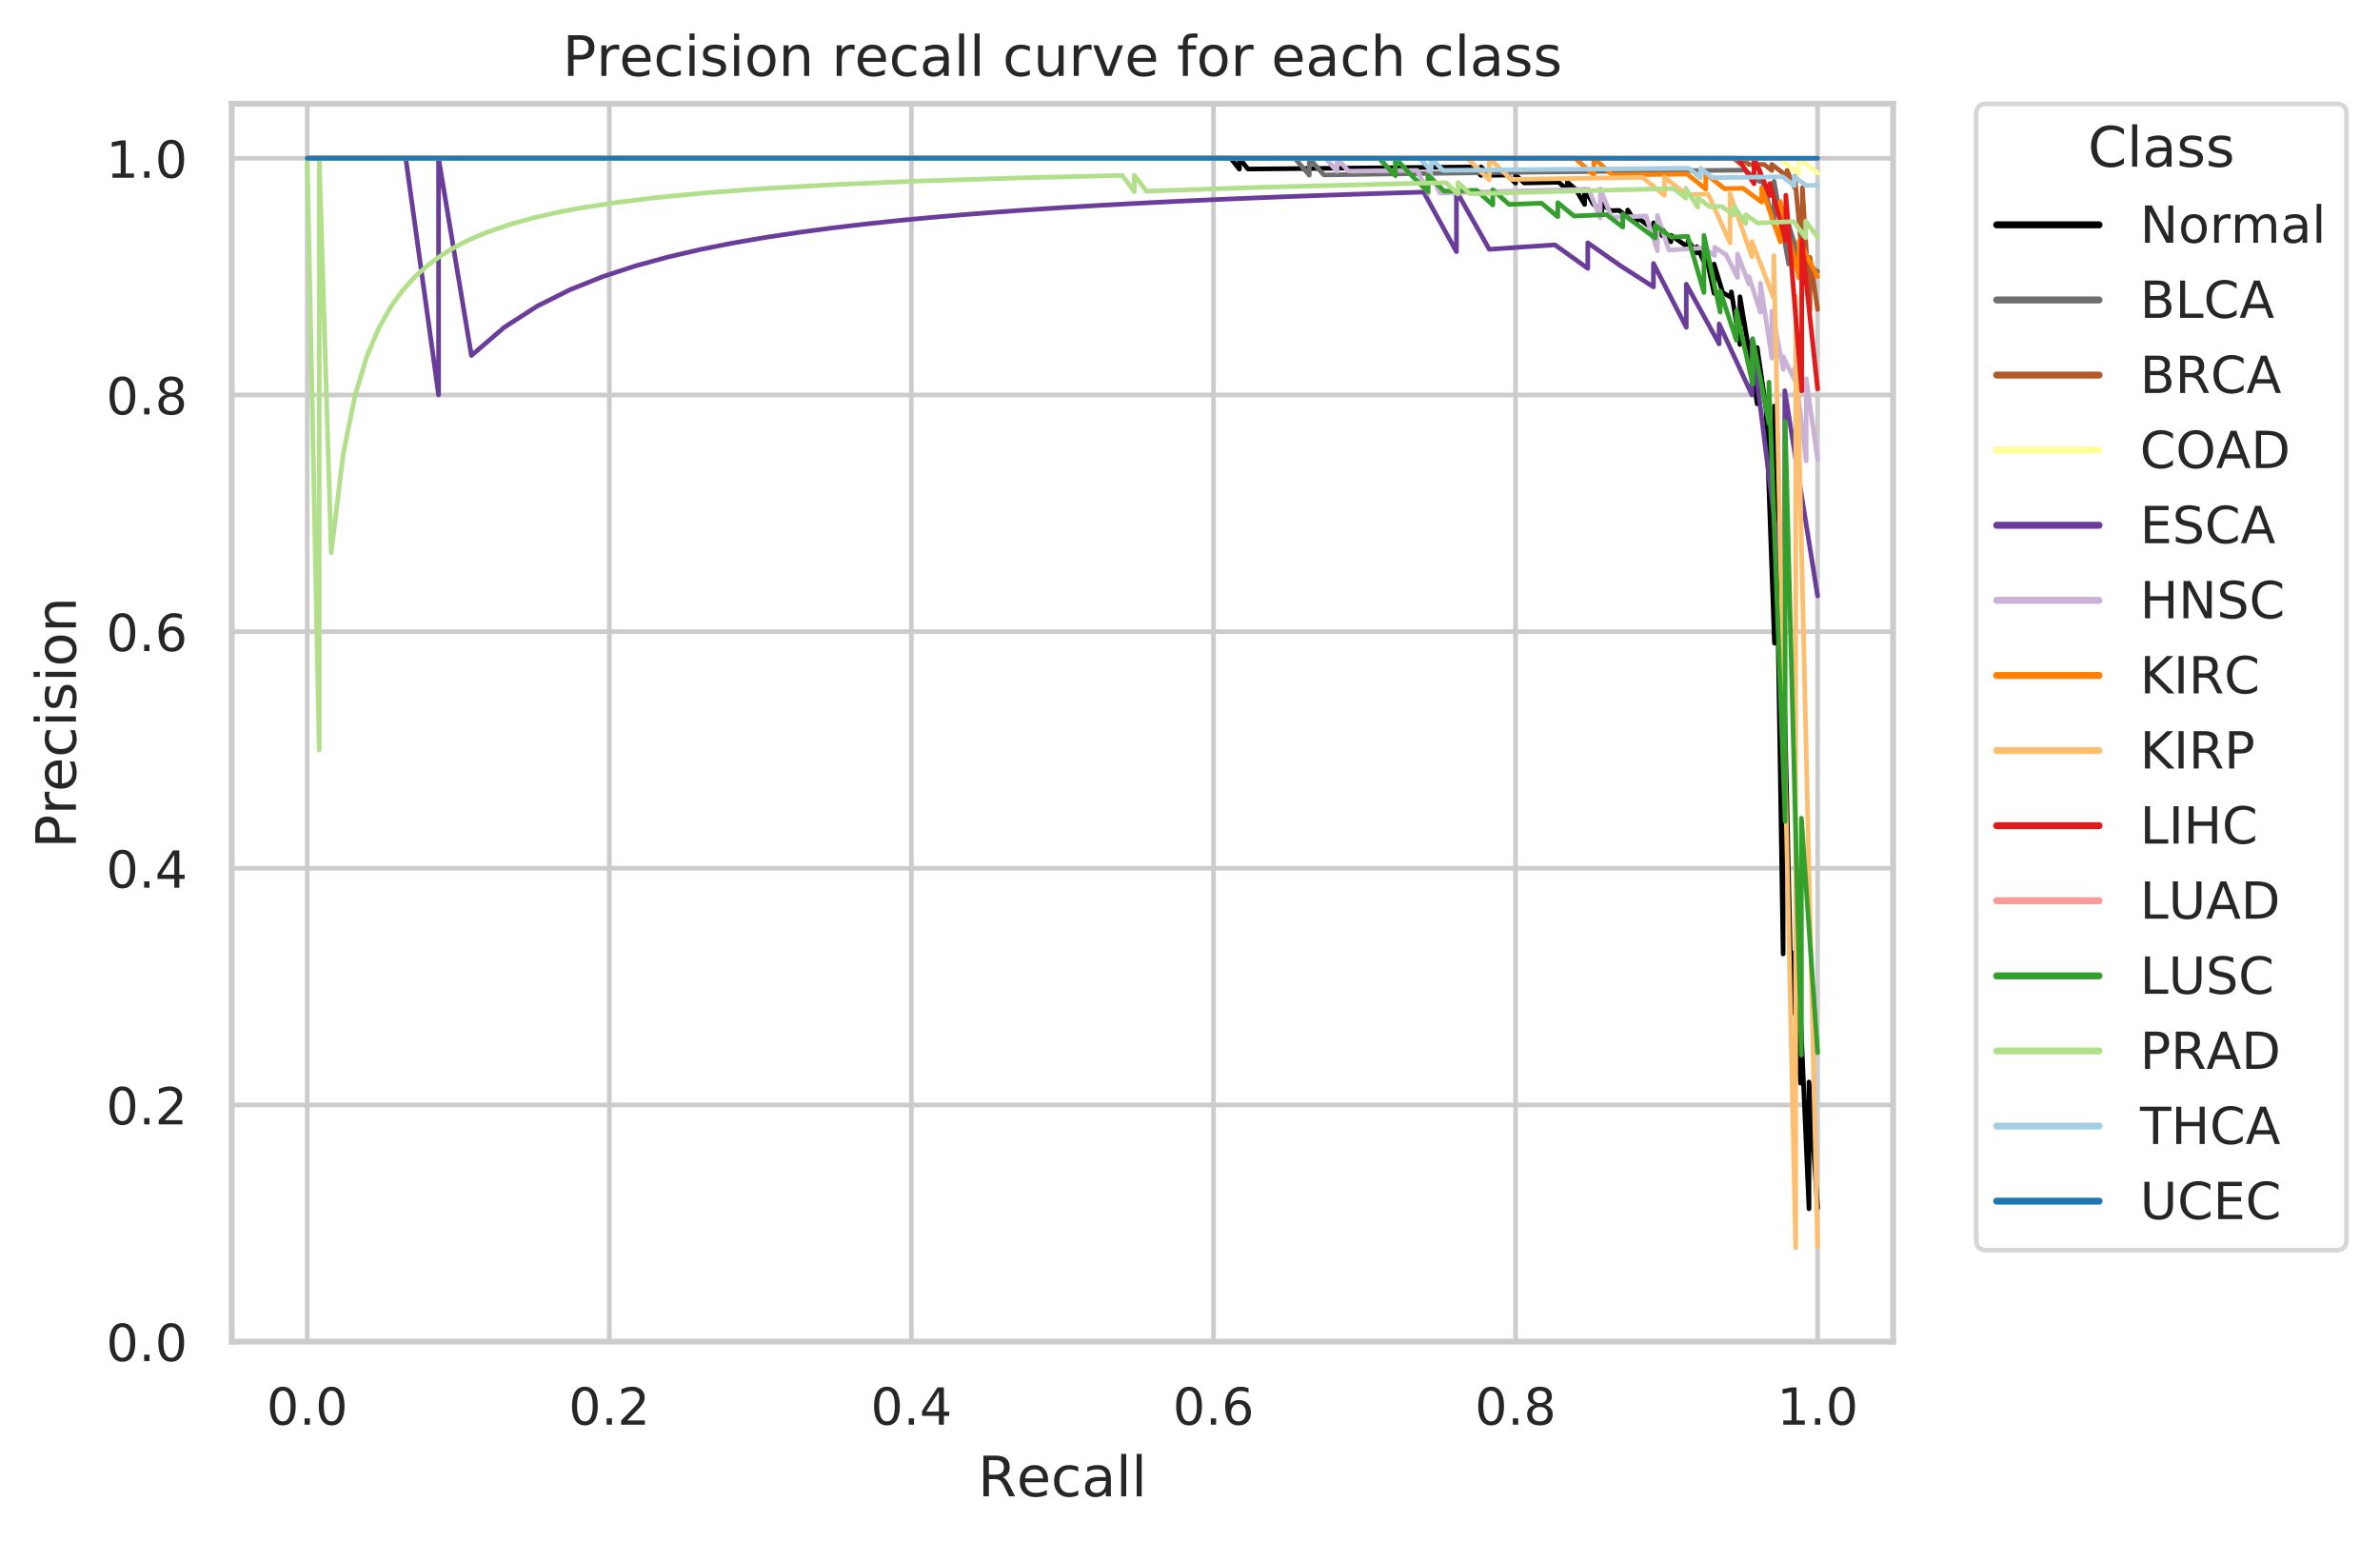 <?xml version="1.0" encoding="utf-8" standalone="no"?>
<!DOCTYPE svg PUBLIC "-//W3C//DTD SVG 1.1//EN"
  "http://www.w3.org/Graphics/SVG/1.1/DTD/svg11.dtd">
<!-- Created with matplotlib (https://matplotlib.org/) -->
<svg height="331.39pt" version="1.1" viewBox="0 0 511.575 331.39" width="511.575pt" xmlns="http://www.w3.org/2000/svg" xmlns:xlink="http://www.w3.org/1999/xlink">
 <defs>
  <style type="text/css">
*{stroke-linecap:butt;stroke-linejoin:round;white-space:pre;}
  </style>
 </defs>
 <g id="figure_1">
  <g id="patch_1">
   <path d="M 0 331.39 
L 511.575 331.39 
L 511.575 0 
L 0 0 
z
" style="fill:#ffffff;"/>
  </g>
  <g id="axes_1">
   <g id="patch_2">
    <path d="M 49.807 288.43 
L 406.927 288.43 
L 406.927 22.318 
L 49.807 22.318 
z
" style="fill:#ffffff;"/>
   </g>
   <g id="matplotlib.axis_1">
    <g id="xtick_1">
     <g id="line2d_1">
      <path clip-path="url(#peaa84654d5)" d="M 66.04 288.43 
L 66.04 22.318 
" style="fill:none;stroke:#cccccc;stroke-linecap:round;"/>
     </g>
     <g id="text_1">
      <!-- 0.0 -->
      <defs>
       <path d="M 31.781 66.406 
Q 24.172 66.406 20.328 58.906 
Q 16.5 51.422 16.5 36.375 
Q 16.5 21.391 20.328 13.891 
Q 24.172 6.391 31.781 6.391 
Q 39.453 6.391 43.281 13.891 
Q 47.125 21.391 47.125 36.375 
Q 47.125 51.422 43.281 58.906 
Q 39.453 66.406 31.781 66.406 
z
M 31.781 74.219 
Q 44.047 74.219 50.516 64.516 
Q 56.984 54.828 56.984 36.375 
Q 56.984 17.969 50.516 8.266 
Q 44.047 -1.422 31.781 -1.422 
Q 19.531 -1.422 13.062 8.266 
Q 6.594 17.969 6.594 36.375 
Q 6.594 54.828 13.062 64.516 
Q 19.531 74.219 31.781 74.219 
z
" id="DejaVuSans-48"/>
       <path d="M 10.688 12.406 
L 21 12.406 
L 21 0 
L 10.688 0 
z
" id="DejaVuSans-46"/>
      </defs>
      <g style="fill:#262626;" transform="translate(57.293 306.288)scale(0.11 -0.11)">
       <use xlink:href="#DejaVuSans-48"/>
       <use x="63.623" xlink:href="#DejaVuSans-46"/>
       <use x="95.41" xlink:href="#DejaVuSans-48"/>
      </g>
     </g>
    </g>
    <g id="xtick_2">
     <g id="line2d_2">
      <path clip-path="url(#peaa84654d5)" d="M 130.971 288.43 
L 130.971 22.318 
" style="fill:none;stroke:#cccccc;stroke-linecap:round;"/>
     </g>
     <g id="text_2">
      <!-- 0.2 -->
      <defs>
       <path d="M 19.188 8.297 
L 53.609 8.297 
L 53.609 0 
L 7.328 0 
L 7.328 8.297 
Q 12.938 14.109 22.625 23.891 
Q 32.328 33.688 34.812 36.531 
Q 39.547 41.844 41.422 45.531 
Q 43.312 49.219 43.312 52.781 
Q 43.312 58.594 39.234 62.25 
Q 35.156 65.922 28.609 65.922 
Q 23.969 65.922 18.812 64.312 
Q 13.672 62.703 7.812 59.422 
L 7.812 69.391 
Q 13.766 71.781 18.938 73 
Q 24.125 74.219 28.422 74.219 
Q 39.75 74.219 46.484 68.547 
Q 53.219 62.891 53.219 53.422 
Q 53.219 48.922 51.531 44.891 
Q 49.859 40.875 45.406 35.406 
Q 44.188 33.984 37.641 27.219 
Q 31.109 20.453 19.188 8.297 
z
" id="DejaVuSans-50"/>
      </defs>
      <g style="fill:#262626;" transform="translate(122.224 306.288)scale(0.11 -0.11)">
       <use xlink:href="#DejaVuSans-48"/>
       <use x="63.623" xlink:href="#DejaVuSans-46"/>
       <use x="95.41" xlink:href="#DejaVuSans-50"/>
      </g>
     </g>
    </g>
    <g id="xtick_3">
     <g id="line2d_3">
      <path clip-path="url(#peaa84654d5)" d="M 195.902 288.43 
L 195.902 22.318 
" style="fill:none;stroke:#cccccc;stroke-linecap:round;"/>
     </g>
     <g id="text_3">
      <!-- 0.4 -->
      <defs>
       <path d="M 37.797 64.312 
L 12.891 25.391 
L 37.797 25.391 
z
M 35.203 72.906 
L 47.609 72.906 
L 47.609 25.391 
L 58.016 25.391 
L 58.016 17.188 
L 47.609 17.188 
L 47.609 0 
L 37.797 0 
L 37.797 17.188 
L 4.891 17.188 
L 4.891 26.703 
z
" id="DejaVuSans-52"/>
      </defs>
      <g style="fill:#262626;" transform="translate(187.155 306.288)scale(0.11 -0.11)">
       <use xlink:href="#DejaVuSans-48"/>
       <use x="63.623" xlink:href="#DejaVuSans-46"/>
       <use x="95.41" xlink:href="#DejaVuSans-52"/>
      </g>
     </g>
    </g>
    <g id="xtick_4">
     <g id="line2d_4">
      <path clip-path="url(#peaa84654d5)" d="M 260.833 288.43 
L 260.833 22.318 
" style="fill:none;stroke:#cccccc;stroke-linecap:round;"/>
     </g>
     <g id="text_4">
      <!-- 0.6 -->
      <defs>
       <path d="M 33.016 40.375 
Q 26.375 40.375 22.484 35.828 
Q 18.609 31.297 18.609 23.391 
Q 18.609 15.531 22.484 10.953 
Q 26.375 6.391 33.016 6.391 
Q 39.656 6.391 43.531 10.953 
Q 47.406 15.531 47.406 23.391 
Q 47.406 31.297 43.531 35.828 
Q 39.656 40.375 33.016 40.375 
z
M 52.594 71.297 
L 52.594 62.312 
Q 48.875 64.062 45.094 64.984 
Q 41.312 65.922 37.594 65.922 
Q 27.828 65.922 22.672 59.328 
Q 17.531 52.734 16.797 39.406 
Q 19.672 43.656 24.016 45.922 
Q 28.375 48.188 33.594 48.188 
Q 44.578 48.188 50.953 41.516 
Q 57.328 34.859 57.328 23.391 
Q 57.328 12.156 50.688 5.359 
Q 44.047 -1.422 33.016 -1.422 
Q 20.359 -1.422 13.672 8.266 
Q 6.984 17.969 6.984 36.375 
Q 6.984 53.656 15.188 63.938 
Q 23.391 74.219 37.203 74.219 
Q 40.922 74.219 44.703 73.484 
Q 48.484 72.75 52.594 71.297 
z
" id="DejaVuSans-54"/>
      </defs>
      <g style="fill:#262626;" transform="translate(252.086 306.288)scale(0.11 -0.11)">
       <use xlink:href="#DejaVuSans-48"/>
       <use x="63.623" xlink:href="#DejaVuSans-46"/>
       <use x="95.41" xlink:href="#DejaVuSans-54"/>
      </g>
     </g>
    </g>
    <g id="xtick_5">
     <g id="line2d_5">
      <path clip-path="url(#peaa84654d5)" d="M 325.764 288.43 
L 325.764 22.318 
" style="fill:none;stroke:#cccccc;stroke-linecap:round;"/>
     </g>
     <g id="text_5">
      <!-- 0.8 -->
      <defs>
       <path d="M 31.781 34.625 
Q 24.75 34.625 20.719 30.859 
Q 16.703 27.094 16.703 20.516 
Q 16.703 13.922 20.719 10.156 
Q 24.75 6.391 31.781 6.391 
Q 38.812 6.391 42.859 10.172 
Q 46.922 13.969 46.922 20.516 
Q 46.922 27.094 42.891 30.859 
Q 38.875 34.625 31.781 34.625 
z
M 21.922 38.812 
Q 15.578 40.375 12.031 44.719 
Q 8.5 49.078 8.5 55.328 
Q 8.5 64.062 14.719 69.141 
Q 20.953 74.219 31.781 74.219 
Q 42.672 74.219 48.875 69.141 
Q 55.078 64.062 55.078 55.328 
Q 55.078 49.078 51.531 44.719 
Q 48 40.375 41.703 38.812 
Q 48.828 37.156 52.797 32.312 
Q 56.781 27.484 56.781 20.516 
Q 56.781 9.906 50.312 4.234 
Q 43.844 -1.422 31.781 -1.422 
Q 19.734 -1.422 13.25 4.234 
Q 6.781 9.906 6.781 20.516 
Q 6.781 27.484 10.781 32.312 
Q 14.797 37.156 21.922 38.812 
z
M 18.312 54.391 
Q 18.312 48.734 21.844 45.562 
Q 25.391 42.391 31.781 42.391 
Q 38.141 42.391 41.719 45.562 
Q 45.312 48.734 45.312 54.391 
Q 45.312 60.062 41.719 63.234 
Q 38.141 66.406 31.781 66.406 
Q 25.391 66.406 21.844 63.234 
Q 18.312 60.062 18.312 54.391 
z
" id="DejaVuSans-56"/>
      </defs>
      <g style="fill:#262626;" transform="translate(317.017 306.288)scale(0.11 -0.11)">
       <use xlink:href="#DejaVuSans-48"/>
       <use x="63.623" xlink:href="#DejaVuSans-46"/>
       <use x="95.41" xlink:href="#DejaVuSans-56"/>
      </g>
     </g>
    </g>
    <g id="xtick_6">
     <g id="line2d_6">
      <path clip-path="url(#peaa84654d5)" d="M 390.694 288.43 
L 390.694 22.318 
" style="fill:none;stroke:#cccccc;stroke-linecap:round;"/>
     </g>
     <g id="text_6">
      <!-- 1.0 -->
      <defs>
       <path d="M 12.406 8.297 
L 28.516 8.297 
L 28.516 63.922 
L 10.984 60.406 
L 10.984 69.391 
L 28.422 72.906 
L 38.281 72.906 
L 38.281 8.297 
L 54.391 8.297 
L 54.391 0 
L 12.406 0 
z
" id="DejaVuSans-49"/>
      </defs>
      <g style="fill:#262626;" transform="translate(381.948 306.288)scale(0.11 -0.11)">
       <use xlink:href="#DejaVuSans-49"/>
       <use x="63.623" xlink:href="#DejaVuSans-46"/>
       <use x="95.41" xlink:href="#DejaVuSans-48"/>
      </g>
     </g>
    </g>
    <g id="text_7">
     <!-- Recall -->
     <defs>
      <path d="M 44.391 34.188 
Q 47.562 33.109 50.562 29.594 
Q 53.562 26.078 56.594 19.922 
L 66.609 0 
L 56 0 
L 46.688 18.703 
Q 43.062 26.031 39.672 28.422 
Q 36.281 30.812 30.422 30.812 
L 19.672 30.812 
L 19.672 0 
L 9.812 0 
L 9.812 72.906 
L 32.078 72.906 
Q 44.578 72.906 50.734 67.672 
Q 56.891 62.453 56.891 51.906 
Q 56.891 45.016 53.688 40.469 
Q 50.484 35.938 44.391 34.188 
z
M 19.672 64.797 
L 19.672 38.922 
L 32.078 38.922 
Q 39.203 38.922 42.844 42.219 
Q 46.484 45.516 46.484 51.906 
Q 46.484 58.297 42.844 61.547 
Q 39.203 64.797 32.078 64.797 
z
" id="DejaVuSans-82"/>
      <path d="M 56.203 29.594 
L 56.203 25.203 
L 14.891 25.203 
Q 15.484 15.922 20.484 11.062 
Q 25.484 6.203 34.422 6.203 
Q 39.594 6.203 44.453 7.469 
Q 49.312 8.734 54.109 11.281 
L 54.109 2.781 
Q 49.266 0.734 44.188 -0.344 
Q 39.109 -1.422 33.891 -1.422 
Q 20.797 -1.422 13.156 6.188 
Q 5.516 13.812 5.516 26.812 
Q 5.516 40.234 12.766 48.109 
Q 20.016 56 32.328 56 
Q 43.359 56 49.781 48.891 
Q 56.203 41.797 56.203 29.594 
z
M 47.219 32.234 
Q 47.125 39.594 43.094 43.984 
Q 39.062 48.391 32.422 48.391 
Q 24.906 48.391 20.391 44.141 
Q 15.875 39.891 15.188 32.172 
z
" id="DejaVuSans-101"/>
      <path d="M 48.781 52.594 
L 48.781 44.188 
Q 44.969 46.297 41.141 47.344 
Q 37.312 48.391 33.406 48.391 
Q 24.656 48.391 19.812 42.844 
Q 14.984 37.312 14.984 27.297 
Q 14.984 17.281 19.812 11.734 
Q 24.656 6.203 33.406 6.203 
Q 37.312 6.203 41.141 7.25 
Q 44.969 8.297 48.781 10.406 
L 48.781 2.094 
Q 45.016 0.344 40.984 -0.531 
Q 36.969 -1.422 32.422 -1.422 
Q 20.062 -1.422 12.781 6.344 
Q 5.516 14.109 5.516 27.297 
Q 5.516 40.672 12.859 48.328 
Q 20.219 56 33.016 56 
Q 37.156 56 41.109 55.141 
Q 45.062 54.297 48.781 52.594 
z
" id="DejaVuSans-99"/>
      <path d="M 34.281 27.484 
Q 23.391 27.484 19.188 25 
Q 14.984 22.516 14.984 16.5 
Q 14.984 11.719 18.141 8.906 
Q 21.297 6.109 26.703 6.109 
Q 34.188 6.109 38.703 11.406 
Q 43.219 16.703 43.219 25.484 
L 43.219 27.484 
z
M 52.203 31.203 
L 52.203 0 
L 43.219 0 
L 43.219 8.297 
Q 40.141 3.328 35.547 0.953 
Q 30.953 -1.422 24.312 -1.422 
Q 15.922 -1.422 10.953 3.297 
Q 6 8.016 6 15.922 
Q 6 25.141 12.172 29.828 
Q 18.359 34.516 30.609 34.516 
L 43.219 34.516 
L 43.219 35.406 
Q 43.219 41.609 39.141 45 
Q 35.062 48.391 27.688 48.391 
Q 23 48.391 18.547 47.266 
Q 14.109 46.141 10.016 43.891 
L 10.016 52.203 
Q 14.938 54.109 19.578 55.047 
Q 24.219 56 28.609 56 
Q 40.484 56 46.344 49.844 
Q 52.203 43.703 52.203 31.203 
z
" id="DejaVuSans-97"/>
      <path d="M 9.422 75.984 
L 18.406 75.984 
L 18.406 0 
L 9.422 0 
z
" id="DejaVuSans-108"/>
     </defs>
     <g style="fill:#262626;" transform="translate(210.2 321.694)scale(0.12 -0.12)">
      <use xlink:href="#DejaVuSans-82"/>
      <use x="69.42" xlink:href="#DejaVuSans-101"/>
      <use x="130.943" xlink:href="#DejaVuSans-99"/>
      <use x="185.924" xlink:href="#DejaVuSans-97"/>
      <use x="247.203" xlink:href="#DejaVuSans-108"/>
      <use x="274.986" xlink:href="#DejaVuSans-108"/>
     </g>
    </g>
   </g>
   <g id="matplotlib.axis_2">
    <g id="ytick_1">
     <g id="line2d_7">
      <path clip-path="url(#peaa84654d5)" d="M 49.807 288.43 
L 406.927 288.43 
" style="fill:none;stroke:#cccccc;stroke-linecap:round;"/>
     </g>
     <g id="text_8">
      <!-- 0.0 -->
      <g style="fill:#262626;" transform="translate(22.814 292.609)scale(0.11 -0.11)">
       <use xlink:href="#DejaVuSans-48"/>
       <use x="63.623" xlink:href="#DejaVuSans-46"/>
       <use x="95.41" xlink:href="#DejaVuSans-48"/>
      </g>
     </g>
    </g>
    <g id="ytick_2">
     <g id="line2d_8">
      <path clip-path="url(#peaa84654d5)" d="M 49.807 237.55 
L 406.927 237.55 
" style="fill:none;stroke:#cccccc;stroke-linecap:round;"/>
     </g>
     <g id="text_9">
      <!-- 0.2 -->
      <g style="fill:#262626;" transform="translate(22.814 241.729)scale(0.11 -0.11)">
       <use xlink:href="#DejaVuSans-48"/>
       <use x="63.623" xlink:href="#DejaVuSans-46"/>
       <use x="95.41" xlink:href="#DejaVuSans-50"/>
      </g>
     </g>
    </g>
    <g id="ytick_3">
     <g id="line2d_9">
      <path clip-path="url(#peaa84654d5)" d="M 49.807 186.67 
L 406.927 186.67 
" style="fill:none;stroke:#cccccc;stroke-linecap:round;"/>
     </g>
     <g id="text_10">
      <!-- 0.4 -->
      <g style="fill:#262626;" transform="translate(22.814 190.849)scale(0.11 -0.11)">
       <use xlink:href="#DejaVuSans-48"/>
       <use x="63.623" xlink:href="#DejaVuSans-46"/>
       <use x="95.41" xlink:href="#DejaVuSans-52"/>
      </g>
     </g>
    </g>
    <g id="ytick_4">
     <g id="line2d_10">
      <path clip-path="url(#peaa84654d5)" d="M 49.807 135.79 
L 406.927 135.79 
" style="fill:none;stroke:#cccccc;stroke-linecap:round;"/>
     </g>
     <g id="text_11">
      <!-- 0.6 -->
      <g style="fill:#262626;" transform="translate(22.814 139.969)scale(0.11 -0.11)">
       <use xlink:href="#DejaVuSans-48"/>
       <use x="63.623" xlink:href="#DejaVuSans-46"/>
       <use x="95.41" xlink:href="#DejaVuSans-54"/>
      </g>
     </g>
    </g>
    <g id="ytick_5">
     <g id="line2d_11">
      <path clip-path="url(#peaa84654d5)" d="M 49.807 84.91 
L 406.927 84.91 
" style="fill:none;stroke:#cccccc;stroke-linecap:round;"/>
     </g>
     <g id="text_12">
      <!-- 0.8 -->
      <g style="fill:#262626;" transform="translate(22.814 89.089)scale(0.11 -0.11)">
       <use xlink:href="#DejaVuSans-48"/>
       <use x="63.623" xlink:href="#DejaVuSans-46"/>
       <use x="95.41" xlink:href="#DejaVuSans-56"/>
      </g>
     </g>
    </g>
    <g id="ytick_6">
     <g id="line2d_12">
      <path clip-path="url(#peaa84654d5)" d="M 49.807 34.03 
L 406.927 34.03 
" style="fill:none;stroke:#cccccc;stroke-linecap:round;"/>
     </g>
     <g id="text_13">
      <!-- 1.0 -->
      <g style="fill:#262626;" transform="translate(22.814 38.209)scale(0.11 -0.11)">
       <use xlink:href="#DejaVuSans-49"/>
       <use x="63.623" xlink:href="#DejaVuSans-46"/>
       <use x="95.41" xlink:href="#DejaVuSans-48"/>
      </g>
     </g>
    </g>
    <g id="text_14">
     <!-- Precision -->
     <defs>
      <path d="M 19.672 64.797 
L 19.672 37.406 
L 32.078 37.406 
Q 38.969 37.406 42.719 40.969 
Q 46.484 44.531 46.484 51.125 
Q 46.484 57.672 42.719 61.234 
Q 38.969 64.797 32.078 64.797 
z
M 9.812 72.906 
L 32.078 72.906 
Q 44.344 72.906 50.609 67.359 
Q 56.891 61.812 56.891 51.125 
Q 56.891 40.328 50.609 34.812 
Q 44.344 29.297 32.078 29.297 
L 19.672 29.297 
L 19.672 0 
L 9.812 0 
z
" id="DejaVuSans-80"/>
      <path d="M 41.109 46.297 
Q 39.594 47.172 37.812 47.578 
Q 36.031 48 33.891 48 
Q 26.266 48 22.188 43.047 
Q 18.109 38.094 18.109 28.812 
L 18.109 0 
L 9.078 0 
L 9.078 54.688 
L 18.109 54.688 
L 18.109 46.188 
Q 20.953 51.172 25.484 53.578 
Q 30.031 56 36.531 56 
Q 37.453 56 38.578 55.875 
Q 39.703 55.766 41.062 55.516 
z
" id="DejaVuSans-114"/>
      <path d="M 9.422 54.688 
L 18.406 54.688 
L 18.406 0 
L 9.422 0 
z
M 9.422 75.984 
L 18.406 75.984 
L 18.406 64.594 
L 9.422 64.594 
z
" id="DejaVuSans-105"/>
      <path d="M 44.281 53.078 
L 44.281 44.578 
Q 40.484 46.531 36.375 47.5 
Q 32.281 48.484 27.875 48.484 
Q 21.188 48.484 17.844 46.438 
Q 14.5 44.391 14.5 40.281 
Q 14.5 37.156 16.891 35.375 
Q 19.281 33.594 26.516 31.984 
L 29.594 31.297 
Q 39.156 29.25 43.188 25.516 
Q 47.219 21.781 47.219 15.094 
Q 47.219 7.469 41.188 3.016 
Q 35.156 -1.422 24.609 -1.422 
Q 20.219 -1.422 15.453 -0.562 
Q 10.688 0.297 5.422 2 
L 5.422 11.281 
Q 10.406 8.688 15.234 7.391 
Q 20.062 6.109 24.812 6.109 
Q 31.156 6.109 34.562 8.281 
Q 37.984 10.453 37.984 14.406 
Q 37.984 18.062 35.516 20.016 
Q 33.062 21.969 24.703 23.781 
L 21.578 24.516 
Q 13.234 26.266 9.516 29.906 
Q 5.812 33.547 5.812 39.891 
Q 5.812 47.609 11.281 51.797 
Q 16.75 56 26.812 56 
Q 31.781 56 36.172 55.266 
Q 40.578 54.547 44.281 53.078 
z
" id="DejaVuSans-115"/>
      <path d="M 30.609 48.391 
Q 23.391 48.391 19.188 42.75 
Q 14.984 37.109 14.984 27.297 
Q 14.984 17.484 19.156 11.844 
Q 23.344 6.203 30.609 6.203 
Q 37.797 6.203 41.984 11.859 
Q 46.188 17.531 46.188 27.297 
Q 46.188 37.016 41.984 42.703 
Q 37.797 48.391 30.609 48.391 
z
M 30.609 56 
Q 42.328 56 49.016 48.375 
Q 55.719 40.766 55.719 27.297 
Q 55.719 13.875 49.016 6.219 
Q 42.328 -1.422 30.609 -1.422 
Q 18.844 -1.422 12.172 6.219 
Q 5.516 13.875 5.516 27.297 
Q 5.516 40.766 12.172 48.375 
Q 18.844 56 30.609 56 
z
" id="DejaVuSans-111"/>
      <path d="M 54.891 33.016 
L 54.891 0 
L 45.906 0 
L 45.906 32.719 
Q 45.906 40.484 42.875 44.328 
Q 39.844 48.188 33.797 48.188 
Q 26.516 48.188 22.312 43.547 
Q 18.109 38.922 18.109 30.906 
L 18.109 0 
L 9.078 0 
L 9.078 54.688 
L 18.109 54.688 
L 18.109 46.188 
Q 21.344 51.125 25.703 53.562 
Q 30.078 56 35.797 56 
Q 45.219 56 50.047 50.172 
Q 54.891 44.344 54.891 33.016 
z
" id="DejaVuSans-110"/>
     </defs>
     <g style="fill:#262626;" transform="translate(16.318 182.38)rotate(-90)scale(0.12 -0.12)">
      <use xlink:href="#DejaVuSans-80"/>
      <use x="60.287" xlink:href="#DejaVuSans-114"/>
      <use x="101.369" xlink:href="#DejaVuSans-101"/>
      <use x="162.893" xlink:href="#DejaVuSans-99"/>
      <use x="217.873" xlink:href="#DejaVuSans-105"/>
      <use x="245.656" xlink:href="#DejaVuSans-115"/>
      <use x="297.756" xlink:href="#DejaVuSans-105"/>
      <use x="325.539" xlink:href="#DejaVuSans-111"/>
      <use x="386.721" xlink:href="#DejaVuSans-110"/>
     </g>
    </g>
   </g>
   <g id="line2d_13">
    <path clip-path="url(#peaa84654d5)" d="M 66.04 34.03 
L 264.543 34.03 
L 266.398 36.364 
L 266.398 34.03 
L 268.253 36.343 
L 316.488 35.901 
L 318.343 37.717 
L 318.343 35.887 
L 320.198 37.69 
L 323.908 37.639 
L 325.764 39.367 
L 325.764 37.613 
L 327.619 39.33 
L 335.039 39.187 
L 336.895 40.814 
L 336.895 39.152 
L 338.75 40.769 
L 340.605 43.942 
L 340.605 40.725 
L 342.46 43.878 
L 344.315 45.373 
L 344.315 43.815 
L 346.17 45.301 
L 348.026 45.23 
L 349.881 46.671 
L 349.881 45.16 
L 351.736 48.077 
L 351.736 46.593 
L 355.446 49.355 
L 355.446 47.906 
L 357.301 50.687 
L 357.301 49.264 
L 359.157 51.988 
L 359.157 50.589 
L 362.867 53.147 
L 362.867 51.779 
L 364.722 54.382 
L 364.722 53.037 
L 366.577 56.897 
L 366.577 54.266 
L 368.432 63.065 
L 368.432 56.77 
L 370.288 62.908 
L 372.143 63.959 
L 372.143 62.753 
L 373.998 74.063 
L 373.998 63.8 
L 375.853 74.939 
L 375.853 73.86 
L 377.708 86.83 
L 377.708 74.734 
L 379.563 87.525 
L 379.563 86.582 
L 381.419 138.263 
L 381.419 135.61 
L 381.419 87.277 
L 383.274 205.092 
L 383.274 198.176 
L 383.274 137.903 
L 385.129 217.855 
L 385.129 213.117 
L 385.129 204.765 
L 386.984 232.86 
L 386.984 231.198 
L 386.984 217.559 
L 388.839 259.872 
L 388.839 257.345 
L 388.839 232.61 
L 390.694 259.726 
L 390.694 259.726 
" style="fill:none;stroke:#000000;stroke-linecap:round;"/>
   </g>
   <g id="line2d_14">
    <path clip-path="url(#peaa84654d5)" d="M 66.04 34.03 
L 69.162 34.03 
L 72.283 34.03 
L 75.405 34.03 
L 78.527 34.03 
L 81.648 34.03 
L 84.77 34.03 
L 87.892 34.03 
L 91.013 34.03 
L 94.135 34.03 
L 97.257 34.03 
L 100.378 34.03 
L 103.5 34.03 
L 106.622 34.03 
L 109.743 34.03 
L 112.865 34.03 
L 115.987 34.03 
L 119.108 34.03 
L 122.23 34.03 
L 125.352 34.03 
L 128.473 34.03 
L 131.595 34.03 
L 134.717 34.03 
L 137.839 34.03 
L 140.96 34.03 
L 144.082 34.03 
L 147.204 34.03 
L 150.325 34.03 
L 153.447 34.03 
L 156.569 34.03 
L 159.69 34.03 
L 162.812 34.03 
L 165.934 34.03 
L 169.055 34.03 
L 172.177 34.03 
L 175.299 34.03 
L 178.42 34.03 
L 181.542 34.03 
L 184.664 34.03 
L 187.785 34.03 
L 190.907 34.03 
L 194.029 34.03 
L 197.15 34.03 
L 200.272 34.03 
L 203.394 34.03 
L 206.515 34.03 
L 209.637 34.03 
L 212.759 34.03 
L 215.88 34.03 
L 219.002 34.03 
L 222.124 34.03 
L 225.246 34.03 
L 228.367 34.03 
L 231.489 34.03 
L 234.611 34.03 
L 237.732 34.03 
L 240.854 34.03 
L 243.976 34.03 
L 247.097 34.03 
L 250.219 34.03 
L 253.341 34.03 
L 256.462 34.03 
L 259.584 34.03 
L 262.706 34.03 
L 265.827 34.03 
L 268.949 34.03 
L 272.071 34.03 
L 275.192 34.03 
L 278.314 34.03 
L 281.436 37.664 
L 281.436 34.03 
L 284.557 37.613 
L 287.679 37.563 
L 290.801 37.515 
L 293.922 37.468 
L 297.044 37.422 
L 300.166 37.377 
L 303.287 37.334 
L 306.409 37.292 
L 309.531 37.25 
L 312.653 37.21 
L 315.774 37.171 
L 318.896 37.132 
L 322.018 37.095 
L 325.139 37.059 
L 328.261 37.023 
L 331.383 36.988 
L 334.504 36.954 
L 337.626 36.921 
L 340.748 36.888 
L 343.869 36.857 
L 346.991 36.826 
L 350.113 36.795 
L 353.234 36.766 
L 356.356 36.736 
L 359.478 36.708 
L 362.599 36.68 
L 365.721 36.653 
L 368.843 36.626 
L 371.964 36.6 
L 375.086 36.574 
L 378.208 39.018 
L 378.208 36.549 
L 381.329 48.295 
L 381.329 46.03 
L 381.329 43.721 
L 381.329 41.368 
L 381.329 38.97 
L 384.451 56.744 
L 384.451 54.657 
L 384.451 52.532 
L 384.451 50.368 
L 384.451 48.163 
L 387.573 58.577 
L 387.573 56.543 
L 390.694 58.364 
" style="fill:none;stroke:#6e6e6e;stroke-linecap:round;"/>
   </g>
   <g id="line2d_15">
    <path clip-path="url(#peaa84654d5)" d="M 66.04 34.03 
L 372.658 34.03 
L 374.298 35.376 
L 374.298 34.03 
L 375.937 35.369 
L 379.217 35.355 
L 380.856 36.653 
L 380.856 35.348 
L 384.136 37.904 
L 384.136 36.626 
L 385.775 40.39 
L 385.775 37.885 
L 387.415 55.428 
L 387.415 54.334 
L 387.415 40.358 
L 389.055 66.674 
L 389.055 65.689 
L 389.055 55.329 
L 390.694 66.53 
L 390.694 66.53 
" style="fill:none;stroke:#b15928;stroke-linecap:round;"/>
   </g>
   <g id="line2d_16">
    <path clip-path="url(#peaa84654d5)" d="M 66.04 34.03 
L 70.149 34.03 
L 74.259 34.03 
L 78.369 34.03 
L 82.478 34.03 
L 86.588 34.03 
L 90.697 34.03 
L 94.807 34.03 
L 98.916 34.03 
L 103.026 34.03 
L 107.135 34.03 
L 111.245 34.03 
L 115.355 34.03 
L 119.464 34.03 
L 123.574 34.03 
L 127.683 34.03 
L 131.793 34.03 
L 135.902 34.03 
L 140.012 34.03 
L 144.121 34.03 
L 148.231 34.03 
L 152.34 34.03 
L 156.45 34.03 
L 160.56 34.03 
L 164.669 34.03 
L 168.779 34.03 
L 172.888 34.03 
L 176.998 34.03 
L 181.107 34.03 
L 185.217 34.03 
L 189.326 34.03 
L 193.436 34.03 
L 197.546 34.03 
L 201.655 34.03 
L 205.765 34.03 
L 209.874 34.03 
L 213.984 34.03 
L 218.093 34.03 
L 222.203 34.03 
L 226.312 34.03 
L 230.422 34.03 
L 234.532 34.03 
L 238.641 34.03 
L 242.751 34.03 
L 246.86 34.03 
L 250.97 34.03 
L 255.079 34.03 
L 259.189 34.03 
L 263.298 34.03 
L 267.408 34.03 
L 271.517 34.03 
L 275.627 34.03 
L 279.737 34.03 
L 283.846 34.03 
L 287.956 34.03 
L 292.065 34.03 
L 296.175 34.03 
L 300.284 34.03 
L 304.394 34.03 
L 308.503 34.03 
L 312.613 34.03 
L 316.723 34.03 
L 320.832 34.03 
L 324.942 34.03 
L 329.051 34.03 
L 333.161 34.03 
L 337.27 34.03 
L 341.38 34.03 
L 345.489 34.03 
L 349.599 34.03 
L 353.708 34.03 
L 357.818 34.03 
L 361.928 34.03 
L 366.037 34.03 
L 370.147 34.03 
L 374.256 34.03 
L 378.366 34.03 
L 382.475 34.03 
L 386.585 37.25 
L 386.585 34.03 
L 390.694 37.21 
" style="fill:none;stroke:#ffff99;stroke-linecap:round;"/>
   </g>
   <g id="line2d_17">
    <path clip-path="url(#peaa84654d5)" d="M 66.04 34.03 
L 73.098 34.03 
L 80.155 34.03 
L 87.213 34.03 
L 94.271 84.91 
L 94.271 34.03 
L 101.328 76.43 
L 108.386 70.373 
L 115.444 65.83 
L 122.502 62.297 
L 129.559 59.47 
L 136.617 57.157 
L 143.675 55.23 
L 150.732 53.599 
L 157.79 52.201 
L 164.848 50.99 
L 171.906 49.93 
L 178.963 48.995 
L 186.021 48.163 
L 193.079 47.419 
L 200.136 46.75 
L 207.194 46.144 
L 214.252 45.594 
L 221.309 45.091 
L 228.367 44.63 
L 235.425 44.206 
L 242.483 43.815 
L 249.54 43.452 
L 256.598 43.116 
L 263.656 42.802 
L 270.713 42.51 
L 277.771 42.236 
L 284.829 41.98 
L 291.887 41.739 
L 298.944 41.512 
L 306.002 41.299 
L 313.06 54.114 
L 313.06 47.781 
L 313.06 41.097 
L 320.117 53.599 
L 327.175 53.11 
L 334.233 52.645 
L 341.291 57.695 
L 341.291 52.201 
L 348.348 57.157 
L 355.406 61.682 
L 355.406 56.643 
L 362.464 70.373 
L 362.464 65.83 
L 362.464 61.094 
L 369.521 73.936 
L 369.521 69.646 
L 376.579 84.91 
L 376.579 81.141 
L 376.579 77.23 
L 376.579 73.168 
L 383.637 129.43 
L 383.637 127.191 
L 383.637 124.887 
L 383.637 122.517 
L 383.637 120.077 
L 383.637 117.564 
L 383.637 114.976 
L 383.637 112.307 
L 383.637 109.555 
L 383.637 106.716 
L 383.637 103.785 
L 383.637 100.758 
L 383.637 97.63 
L 383.637 94.396 
L 383.637 91.051 
L 383.637 87.588 
L 383.637 84.001 
L 390.694 128.123 
" style="fill:none;stroke:#6a3d9a;stroke-linecap:round;"/>
   </g>
   <g id="line2d_18">
    <path clip-path="url(#peaa84654d5)" d="M 66.04 34.03 
L 284.936 34.03 
L 287.395 36.826 
L 287.395 34.03 
L 289.855 36.795 
L 304.612 36.626 
L 307.071 41.586 
L 307.071 36.6 
L 309.531 41.512 
L 341.504 40.667 
L 343.964 46.857 
L 343.964 40.609 
L 346.423 46.75 
L 353.802 46.44 
L 356.261 53.905 
L 356.261 46.34 
L 358.721 53.751 
L 366.099 53.303 
L 368.559 54.914 
L 368.559 53.158 
L 371.018 54.759 
L 373.478 59.653 
L 373.478 54.606 
L 375.937 61.094 
L 375.937 59.47 
L 378.397 67.137 
L 378.397 60.903 
L 380.856 76.981 
L 380.856 66.912 
L 383.316 79.401 
L 383.316 76.704 
L 385.775 81.73 
L 385.775 79.114 
L 388.235 99.076 
L 388.235 81.434 
L 390.694 98.708 
L 390.694 98.708 
" style="fill:none;stroke:#cab2d6;stroke-linecap:round;"/>
   </g>
   <g id="line2d_19">
    <path clip-path="url(#peaa84654d5)" d="M 66.04 34.03 
L 70.048 34.03 
L 74.056 34.03 
L 78.064 34.03 
L 82.072 34.03 
L 86.08 34.03 
L 90.088 34.03 
L 94.096 34.03 
L 98.105 34.03 
L 102.113 34.03 
L 106.121 34.03 
L 110.129 34.03 
L 114.137 34.03 
L 118.145 34.03 
L 122.153 34.03 
L 126.161 34.03 
L 130.169 34.03 
L 134.177 34.03 
L 138.185 34.03 
L 142.193 34.03 
L 146.202 34.03 
L 150.21 34.03 
L 154.218 34.03 
L 158.226 34.03 
L 162.234 34.03 
L 166.242 34.03 
L 170.25 34.03 
L 174.258 34.03 
L 178.266 34.03 
L 182.274 34.03 
L 186.282 34.03 
L 190.29 34.03 
L 194.299 34.03 
L 198.307 34.03 
L 202.315 34.03 
L 206.323 34.03 
L 210.331 34.03 
L 214.339 34.03 
L 218.347 34.03 
L 222.355 34.03 
L 226.363 34.03 
L 230.371 34.03 
L 234.379 34.03 
L 238.387 34.03 
L 242.395 34.03 
L 246.404 34.03 
L 250.412 34.03 
L 254.42 34.03 
L 258.428 34.03 
L 262.436 34.03 
L 266.444 34.03 
L 270.452 34.03 
L 274.46 34.03 
L 278.468 34.03 
L 282.476 34.03 
L 286.484 34.03 
L 290.492 34.03 
L 294.501 34.03 
L 298.509 34.03 
L 302.517 34.03 
L 306.525 34.03 
L 310.533 34.03 
L 314.541 34.03 
L 318.549 34.03 
L 322.557 34.03 
L 326.565 34.03 
L 330.573 34.03 
L 334.581 34.03 
L 338.589 34.03 
L 342.597 37.664 
L 342.597 34.03 
L 346.606 37.613 
L 350.614 37.563 
L 354.622 37.515 
L 358.63 37.468 
L 362.638 37.422 
L 366.646 40.638 
L 366.646 37.377 
L 370.654 40.553 
L 374.662 40.471 
L 378.67 43.452 
L 378.67 40.39 
L 382.678 51.988 
L 382.678 49.173 
L 382.678 46.29 
L 382.678 43.337 
L 386.686 59.756 
L 386.686 57.157 
L 386.686 54.499 
L 386.686 51.779 
L 390.694 59.47 
" style="fill:none;stroke:#ff7f00;stroke-linecap:round;"/>
   </g>
   <g id="line2d_20">
    <path clip-path="url(#peaa84654d5)" d="M 66.04 34.03 
L 315.412 34.03 
L 320.117 38.655 
L 320.117 34.03 
L 324.823 38.573 
L 353.053 38.133 
L 357.758 41.98 
L 357.758 38.068 
L 362.464 41.858 
L 367.169 41.739 
L 371.874 52.201 
L 371.874 41.624 
L 376.579 55.23 
L 376.579 51.946 
L 381.284 64.156 
L 381.284 54.94 
L 385.989 268.268 
L 385.989 263.249 
L 385.989 63.765 
L 390.694 267.995 
L 390.694 267.995 
" style="fill:none;stroke:#fdbf6f;stroke-linecap:round;"/>
   </g>
   <g id="line2d_21">
    <path clip-path="url(#peaa84654d5)" d="M 66.04 34.03 
L 69.457 34.03 
L 72.875 34.03 
L 76.292 34.03 
L 79.71 34.03 
L 83.127 34.03 
L 86.544 34.03 
L 89.962 34.03 
L 93.379 34.03 
L 96.797 34.03 
L 100.214 34.03 
L 103.631 34.03 
L 107.049 34.03 
L 110.466 34.03 
L 113.884 34.03 
L 117.301 34.03 
L 120.719 34.03 
L 124.136 34.03 
L 127.553 34.03 
L 130.971 34.03 
L 134.388 34.03 
L 137.806 34.03 
L 141.223 34.03 
L 144.64 34.03 
L 148.058 34.03 
L 151.475 34.03 
L 154.893 34.03 
L 158.31 34.03 
L 161.728 34.03 
L 165.145 34.03 
L 168.562 34.03 
L 171.98 34.03 
L 175.397 34.03 
L 178.815 34.03 
L 182.232 34.03 
L 185.649 34.03 
L 189.067 34.03 
L 192.484 34.03 
L 195.902 34.03 
L 199.319 34.03 
L 202.737 34.03 
L 206.154 34.03 
L 209.571 34.03 
L 212.989 34.03 
L 216.406 34.03 
L 219.824 34.03 
L 223.241 34.03 
L 226.658 34.03 
L 230.076 34.03 
L 233.493 34.03 
L 236.911 34.03 
L 240.328 34.03 
L 243.746 34.03 
L 247.163 34.03 
L 250.58 34.03 
L 253.998 34.03 
L 257.415 34.03 
L 260.833 34.03 
L 264.25 34.03 
L 267.667 34.03 
L 271.085 34.03 
L 274.502 34.03 
L 277.92 34.03 
L 281.337 34.03 
L 284.755 34.03 
L 288.172 34.03 
L 291.589 34.03 
L 295.007 34.03 
L 298.424 34.03 
L 301.842 34.03 
L 305.259 34.03 
L 308.676 34.03 
L 312.094 34.03 
L 315.511 34.03 
L 318.929 34.03 
L 322.346 34.03 
L 325.764 34.03 
L 329.181 34.03 
L 332.598 34.03 
L 336.016 34.03 
L 339.433 34.03 
L 342.851 34.03 
L 346.268 34.03 
L 349.685 34.03 
L 353.103 34.03 
L 356.52 34.03 
L 359.938 34.03 
L 363.355 34.03 
L 366.773 34.03 
L 370.19 34.03 
L 373.607 34.03 
L 377.025 39.501 
L 377.025 36.795 
L 377.025 34.03 
L 380.442 42.064 
L 380.442 39.443 
L 383.86 51.838 
L 383.86 49.448 
L 383.86 47.01 
L 383.86 44.521 
L 383.86 41.98 
L 387.277 84.04 
L 387.277 82.278 
L 387.277 80.486 
L 387.277 78.662 
L 387.277 76.805 
L 387.277 74.916 
L 387.277 72.992 
L 387.277 71.034 
L 387.277 69.039 
L 387.277 67.008 
L 387.277 64.938 
L 387.277 62.83 
L 387.277 60.681 
L 387.277 58.492 
L 387.277 56.259 
L 387.277 53.983 
L 387.277 51.662 
L 390.694 83.616 
" style="fill:none;stroke:#e31a1c;stroke-linecap:round;"/>
   </g>
   <g id="line2d_22">
    <path clip-path="url(#peaa84654d5)" d="M 66.04 34.03 
L 68.768 34.03 
L 71.496 34.03 
L 74.224 34.03 
L 76.953 34.03 
L 79.681 34.03 
L 82.409 34.03 
L 85.137 34.03 
L 87.865 34.03 
L 90.594 34.03 
L 93.322 34.03 
L 96.05 34.03 
L 98.778 34.03 
L 101.506 34.03 
L 104.235 34.03 
L 106.963 34.03 
L 109.691 34.03 
L 112.419 34.03 
L 115.147 34.03 
L 117.876 34.03 
L 120.604 34.03 
L 123.332 34.03 
L 126.06 34.03 
L 128.788 34.03 
L 131.516 34.03 
L 134.245 34.03 
L 136.973 34.03 
L 139.701 34.03 
L 142.429 34.03 
L 145.157 34.03 
L 147.886 34.03 
L 150.614 34.03 
L 153.342 34.03 
L 156.07 34.03 
L 158.798 34.03 
L 161.527 34.03 
L 164.255 34.03 
L 166.983 34.03 
L 169.711 34.03 
L 172.439 34.03 
L 175.167 34.03 
L 177.896 34.03 
L 180.624 34.03 
L 183.352 34.03 
L 186.08 34.03 
L 188.808 34.03 
L 191.537 34.03 
L 194.265 34.03 
L 196.993 34.03 
L 199.721 34.03 
L 202.449 34.03 
L 205.178 34.03 
L 207.906 34.03 
L 210.634 34.03 
L 213.362 34.03 
L 216.09 34.03 
L 218.819 34.03 
L 221.547 34.03 
L 224.275 34.03 
L 227.003 34.03 
L 229.731 34.03 
L 232.459 34.03 
L 235.188 34.03 
L 237.916 34.03 
L 240.644 34.03 
L 243.372 34.03 
L 246.1 34.03 
L 248.829 34.03 
L 251.557 34.03 
L 254.285 34.03 
L 257.013 34.03 
L 259.741 34.03 
L 262.47 34.03 
L 265.198 34.03 
L 267.926 34.03 
L 270.654 34.03 
L 273.382 34.03 
L 276.111 34.03 
L 278.839 34.03 
L 281.567 34.03 
L 284.295 34.03 
L 287.023 34.03 
L 289.751 34.03 
L 292.48 34.03 
L 295.208 34.03 
L 297.936 34.03 
L 300.664 34.03 
L 303.392 34.03 
L 306.121 34.03 
L 308.849 34.03 
L 311.577 34.03 
L 314.305 34.03 
L 317.033 34.03 
L 319.762 34.03 
L 322.49 34.03 
L 325.218 34.03 
L 327.946 34.03 
L 330.674 34.03 
L 333.402 34.03 
L 336.131 34.03 
L 338.859 34.03 
L 341.587 34.03 
L 344.315 34.03 
L 347.043 34.03 
L 349.772 34.03 
L 352.5 34.03 
L 355.228 34.03 
L 357.956 34.03 
L 360.684 34.03 
L 363.413 34.03 
L 366.141 34.03 
L 368.869 34.03 
L 371.597 34.03 
L 374.325 34.03 
L 377.054 34.03 
L 379.782 34.03 
L 382.51 34.03 
L 385.238 34.03 
L 387.966 34.03 
L 390.694 34.03 
" style="fill:none;stroke:#fb9a99;stroke-linecap:round;"/>
   </g>
   <g id="line2d_23">
    <path clip-path="url(#peaa84654d5)" d="M 66.04 34.03 
L 296.44 34.03 
L 299.931 37.771 
L 299.931 34.03 
L 303.422 37.717 
L 306.913 41.196 
L 306.913 37.664 
L 310.404 41.097 
L 317.385 40.906 
L 320.876 44.072 
L 320.876 40.814 
L 324.367 43.942 
L 331.349 43.691 
L 334.84 46.593 
L 334.84 43.57 
L 338.331 46.44 
L 345.313 46.144 
L 348.804 48.821 
L 348.804 46.002 
L 355.785 51.181 
L 355.785 48.485 
L 359.276 50.99 
L 362.767 50.804 
L 366.258 62.88 
L 366.258 50.621 
L 369.749 67.102 
L 369.749 62.585 
L 373.24 73.168 
L 373.24 66.775 
L 376.731 82.597 
L 376.731 72.796 
L 380.222 91.051 
L 380.222 82.16 
L 383.713 176.592 
L 383.713 173.824 
L 383.713 90.563 
L 387.204 226.839 
L 387.204 222.501 
L 387.204 175.907 
L 390.694 226.332 
L 390.694 226.332 
" style="fill:none;stroke:#33a02c;stroke-linecap:round;"/>
   </g>
   <g id="line2d_24">
    <path clip-path="url(#peaa84654d5)" d="M 66.04 34.03 
L 68.617 161.23 
L 68.617 34.03 
L 71.193 118.83 
L 73.77 97.63 
L 76.346 84.91 
L 78.923 76.43 
L 81.5 70.373 
L 84.076 65.83 
L 86.653 62.297 
L 89.23 59.47 
L 91.806 57.157 
L 94.383 55.23 
L 96.959 53.599 
L 99.536 52.201 
L 102.113 50.99 
L 104.689 49.93 
L 109.843 48.163 
L 114.996 46.75 
L 120.149 45.594 
L 125.302 44.63 
L 133.032 43.452 
L 140.762 42.51 
L 151.068 41.512 
L 163.952 40.553 
L 179.411 39.683 
L 197.448 38.922 
L 220.637 38.201 
L 241.25 37.717 
L 243.827 41.196 
L 243.827 37.664 
L 246.404 41.097 
L 272.17 40.235 
L 303.089 39.443 
L 310.819 39.275 
L 313.396 41.739 
L 313.396 39.222 
L 315.972 41.662 
L 349.468 40.784 
L 359.775 40.553 
L 362.352 42.581 
L 362.352 40.498 
L 364.928 44.542 
L 364.928 42.51 
L 367.505 44.456 
L 370.081 44.371 
L 372.658 46.241 
L 372.658 44.288 
L 375.235 48.052 
L 375.235 46.144 
L 377.811 47.943 
L 385.541 47.624 
L 388.118 51.117 
L 388.118 47.521 
L 390.694 50.99 
L 390.694 50.99 
" style="fill:none;stroke:#b2df8a;stroke-linecap:round;"/>
   </g>
   <g id="line2d_25">
    <path clip-path="url(#peaa84654d5)" d="M 66.04 34.03 
L 305.127 34.03 
L 307.643 36.653 
L 307.643 34.03 
L 310.16 36.626 
L 363.011 36.168 
L 365.527 38.235 
L 365.527 36.15 
L 368.044 38.201 
L 383.144 38.005 
L 385.661 39.901 
L 385.661 37.974 
L 388.178 39.856 
L 390.694 39.812 
L 390.694 39.812 
" style="fill:none;stroke:#a6cee3;stroke-linecap:round;"/>
   </g>
   <g id="line2d_26">
    <path clip-path="url(#peaa84654d5)" d="M 66.04 34.03 
L 68.991 34.03 
L 71.943 34.03 
L 74.894 34.03 
L 77.846 34.03 
L 80.797 34.03 
L 83.748 34.03 
L 86.7 34.03 
L 89.651 34.03 
L 92.603 34.03 
L 95.554 34.03 
L 98.505 34.03 
L 101.457 34.03 
L 104.408 34.03 
L 107.36 34.03 
L 110.311 34.03 
L 113.262 34.03 
L 116.214 34.03 
L 119.165 34.03 
L 122.117 34.03 
L 125.068 34.03 
L 128.019 34.03 
L 130.971 34.03 
L 133.922 34.03 
L 136.874 34.03 
L 139.825 34.03 
L 142.776 34.03 
L 145.728 34.03 
L 148.679 34.03 
L 151.631 34.03 
L 154.582 34.03 
L 157.533 34.03 
L 160.485 34.03 
L 163.436 34.03 
L 166.388 34.03 
L 169.339 34.03 
L 172.29 34.03 
L 175.242 34.03 
L 178.193 34.03 
L 181.145 34.03 
L 184.096 34.03 
L 187.048 34.03 
L 189.999 34.03 
L 192.95 34.03 
L 195.902 34.03 
L 198.853 34.03 
L 201.805 34.03 
L 204.756 34.03 
L 207.707 34.03 
L 210.659 34.03 
L 213.61 34.03 
L 216.562 34.03 
L 219.513 34.03 
L 222.464 34.03 
L 225.416 34.03 
L 228.367 34.03 
L 231.319 34.03 
L 234.27 34.03 
L 237.221 34.03 
L 240.173 34.03 
L 243.124 34.03 
L 246.076 34.03 
L 249.027 34.03 
L 251.978 34.03 
L 254.93 34.03 
L 257.881 34.03 
L 260.833 34.03 
L 263.784 34.03 
L 266.735 34.03 
L 269.687 34.03 
L 272.638 34.03 
L 275.59 34.03 
L 278.541 34.03 
L 281.492 34.03 
L 284.444 34.03 
L 287.395 34.03 
L 290.347 34.03 
L 293.298 34.03 
L 296.25 34.03 
L 299.201 34.03 
L 302.152 34.03 
L 305.104 34.03 
L 308.055 34.03 
L 311.007 34.03 
L 313.958 34.03 
L 316.909 34.03 
L 319.861 34.03 
L 322.812 34.03 
L 325.764 34.03 
L 328.715 34.03 
L 331.666 34.03 
L 334.618 34.03 
L 337.569 34.03 
L 340.521 34.03 
L 343.472 34.03 
L 346.423 34.03 
L 349.375 34.03 
L 352.326 34.03 
L 355.278 34.03 
L 358.229 34.03 
L 361.18 34.03 
L 364.132 34.03 
L 367.083 34.03 
L 370.035 34.03 
L 372.986 34.03 
L 375.937 34.03 
L 378.889 34.03 
L 381.84 34.03 
L 384.792 34.03 
L 387.743 34.03 
L 390.694 34.03 
" style="fill:none;stroke:#1f78b4;stroke-linecap:round;"/>
   </g>
   <g id="line2d_27"/>
   <g id="line2d_28"/>
   <g id="line2d_29"/>
   <g id="line2d_30"/>
   <g id="line2d_31"/>
   <g id="line2d_32"/>
   <g id="line2d_33"/>
   <g id="line2d_34"/>
   <g id="line2d_35"/>
   <g id="line2d_36"/>
   <g id="line2d_37"/>
   <g id="line2d_38"/>
   <g id="line2d_39"/>
   <g id="line2d_40"/>
   <g id="patch_3">
    <path d="M 49.807 288.43 
L 49.807 22.318 
" style="fill:none;stroke:#cccccc;stroke-linecap:square;stroke-linejoin:miter;stroke-width:1.25;"/>
   </g>
   <g id="patch_4">
    <path d="M 406.927 288.43 
L 406.927 22.318 
" style="fill:none;stroke:#cccccc;stroke-linecap:square;stroke-linejoin:miter;stroke-width:1.25;"/>
   </g>
   <g id="patch_5">
    <path d="M 49.807 288.43 
L 406.927 288.43 
" style="fill:none;stroke:#cccccc;stroke-linecap:square;stroke-linejoin:miter;stroke-width:1.25;"/>
   </g>
   <g id="patch_6">
    <path d="M 49.807 22.318 
L 406.927 22.318 
" style="fill:none;stroke:#cccccc;stroke-linecap:square;stroke-linejoin:miter;stroke-width:1.25;"/>
   </g>
   <g id="text_15">
    <!-- Precision recall curve for each class -->
    <defs>
     <path id="DejaVuSans-32"/>
     <path d="M 8.5 21.578 
L 8.5 54.688 
L 17.484 54.688 
L 17.484 21.922 
Q 17.484 14.156 20.5 10.266 
Q 23.531 6.391 29.594 6.391 
Q 36.859 6.391 41.078 11.031 
Q 45.312 15.672 45.312 23.688 
L 45.312 54.688 
L 54.297 54.688 
L 54.297 0 
L 45.312 0 
L 45.312 8.406 
Q 42.047 3.422 37.719 1 
Q 33.406 -1.422 27.688 -1.422 
Q 18.266 -1.422 13.375 4.438 
Q 8.5 10.297 8.5 21.578 
z
M 31.109 56 
z
" id="DejaVuSans-117"/>
     <path d="M 2.984 54.688 
L 12.5 54.688 
L 29.594 8.797 
L 46.688 54.688 
L 56.203 54.688 
L 35.688 0 
L 23.484 0 
z
" id="DejaVuSans-118"/>
     <path d="M 37.109 75.984 
L 37.109 68.5 
L 28.516 68.5 
Q 23.688 68.5 21.797 66.547 
Q 19.922 64.594 19.922 59.516 
L 19.922 54.688 
L 34.719 54.688 
L 34.719 47.703 
L 19.922 47.703 
L 19.922 0 
L 10.891 0 
L 10.891 47.703 
L 2.297 47.703 
L 2.297 54.688 
L 10.891 54.688 
L 10.891 58.5 
Q 10.891 67.625 15.141 71.797 
Q 19.391 75.984 28.609 75.984 
z
" id="DejaVuSans-102"/>
     <path d="M 54.891 33.016 
L 54.891 0 
L 45.906 0 
L 45.906 32.719 
Q 45.906 40.484 42.875 44.328 
Q 39.844 48.188 33.797 48.188 
Q 26.516 48.188 22.312 43.547 
Q 18.109 38.922 18.109 30.906 
L 18.109 0 
L 9.078 0 
L 9.078 75.984 
L 18.109 75.984 
L 18.109 46.188 
Q 21.344 51.125 25.703 53.562 
Q 30.078 56 35.797 56 
Q 45.219 56 50.047 50.172 
Q 54.891 44.344 54.891 33.016 
z
" id="DejaVuSans-104"/>
    </defs>
    <g style="fill:#262626;" transform="translate(120.935 16.318)scale(0.12 -0.12)">
     <use xlink:href="#DejaVuSans-80"/>
     <use x="60.287" xlink:href="#DejaVuSans-114"/>
     <use x="101.369" xlink:href="#DejaVuSans-101"/>
     <use x="162.893" xlink:href="#DejaVuSans-99"/>
     <use x="217.873" xlink:href="#DejaVuSans-105"/>
     <use x="245.656" xlink:href="#DejaVuSans-115"/>
     <use x="297.756" xlink:href="#DejaVuSans-105"/>
     <use x="325.539" xlink:href="#DejaVuSans-111"/>
     <use x="386.721" xlink:href="#DejaVuSans-110"/>
     <use x="450.1" xlink:href="#DejaVuSans-32"/>
     <use x="481.887" xlink:href="#DejaVuSans-114"/>
     <use x="522.969" xlink:href="#DejaVuSans-101"/>
     <use x="584.492" xlink:href="#DejaVuSans-99"/>
     <use x="639.473" xlink:href="#DejaVuSans-97"/>
     <use x="700.752" xlink:href="#DejaVuSans-108"/>
     <use x="728.535" xlink:href="#DejaVuSans-108"/>
     <use x="756.318" xlink:href="#DejaVuSans-32"/>
     <use x="788.105" xlink:href="#DejaVuSans-99"/>
     <use x="843.086" xlink:href="#DejaVuSans-117"/>
     <use x="906.465" xlink:href="#DejaVuSans-114"/>
     <use x="947.578" xlink:href="#DejaVuSans-118"/>
     <use x="1006.758" xlink:href="#DejaVuSans-101"/>
     <use x="1068.281" xlink:href="#DejaVuSans-32"/>
     <use x="1100.068" xlink:href="#DejaVuSans-102"/>
     <use x="1135.273" xlink:href="#DejaVuSans-111"/>
     <use x="1196.455" xlink:href="#DejaVuSans-114"/>
     <use x="1237.568" xlink:href="#DejaVuSans-32"/>
     <use x="1269.355" xlink:href="#DejaVuSans-101"/>
     <use x="1330.879" xlink:href="#DejaVuSans-97"/>
     <use x="1392.158" xlink:href="#DejaVuSans-99"/>
     <use x="1447.139" xlink:href="#DejaVuSans-104"/>
     <use x="1510.518" xlink:href="#DejaVuSans-32"/>
     <use x="1542.305" xlink:href="#DejaVuSans-99"/>
     <use x="1597.285" xlink:href="#DejaVuSans-108"/>
     <use x="1625.068" xlink:href="#DejaVuSans-97"/>
     <use x="1686.348" xlink:href="#DejaVuSans-115"/>
     <use x="1738.447" xlink:href="#DejaVuSans-115"/>
    </g>
   </g>
   <g id="legend_1">
    <g id="patch_7">
     <path d="M 426.983 268.775 
L 502.175 268.775 
Q 504.375 268.775 504.375 266.575 
L 504.375 24.518 
Q 504.375 22.318 502.175 22.318 
L 426.983 22.318 
Q 424.783 22.318 424.783 24.518 
L 424.783 266.575 
Q 424.783 268.775 426.983 268.775 
z
" style="fill:#ffffff;opacity:0.8;stroke:#cccccc;stroke-linejoin:miter;"/>
    </g>
    <g id="text_16">
     <!-- Class -->
     <defs>
      <path d="M 64.406 67.281 
L 64.406 56.891 
Q 59.422 61.531 53.781 63.812 
Q 48.141 66.109 41.797 66.109 
Q 29.297 66.109 22.656 58.469 
Q 16.016 50.828 16.016 36.375 
Q 16.016 21.969 22.656 14.328 
Q 29.297 6.688 41.797 6.688 
Q 48.141 6.688 53.781 8.984 
Q 59.422 11.281 64.406 15.922 
L 64.406 5.609 
Q 59.234 2.094 53.438 0.328 
Q 47.656 -1.422 41.219 -1.422 
Q 24.656 -1.422 15.125 8.703 
Q 5.609 18.844 5.609 36.375 
Q 5.609 53.953 15.125 64.078 
Q 24.656 74.219 41.219 74.219 
Q 47.75 74.219 53.531 72.484 
Q 59.328 70.75 64.406 67.281 
z
" id="DejaVuSans-67"/>
     </defs>
     <g style="fill:#262626;" transform="translate(448.794 35.836)scale(0.12 -0.12)">
      <use xlink:href="#DejaVuSans-67"/>
      <use x="69.824" xlink:href="#DejaVuSans-108"/>
      <use x="97.607" xlink:href="#DejaVuSans-97"/>
      <use x="158.887" xlink:href="#DejaVuSans-115"/>
      <use x="210.986" xlink:href="#DejaVuSans-115"/>
     </g>
    </g>
    <g id="line2d_41">
     <path d="M 429.183 48.34 
L 451.183 48.34 
" style="fill:none;stroke:#000000;stroke-linecap:round;stroke-width:1.5;"/>
    </g>
    <g id="line2d_42"/>
    <g id="text_17">
     <!-- Normal -->
     <defs>
      <path d="M 9.812 72.906 
L 23.094 72.906 
L 55.422 11.922 
L 55.422 72.906 
L 64.984 72.906 
L 64.984 0 
L 51.703 0 
L 19.391 60.984 
L 19.391 0 
L 9.812 0 
z
" id="DejaVuSans-78"/>
      <path d="M 52 44.188 
Q 55.375 50.25 60.062 53.125 
Q 64.75 56 71.094 56 
Q 79.641 56 84.281 50.016 
Q 88.922 44.047 88.922 33.016 
L 88.922 0 
L 79.891 0 
L 79.891 32.719 
Q 79.891 40.578 77.094 44.375 
Q 74.312 48.188 68.609 48.188 
Q 61.625 48.188 57.562 43.547 
Q 53.516 38.922 53.516 30.906 
L 53.516 0 
L 44.484 0 
L 44.484 32.719 
Q 44.484 40.625 41.703 44.406 
Q 38.922 48.188 33.109 48.188 
Q 26.219 48.188 22.156 43.531 
Q 18.109 38.875 18.109 30.906 
L 18.109 0 
L 9.078 0 
L 9.078 54.688 
L 18.109 54.688 
L 18.109 46.188 
Q 21.188 51.219 25.484 53.609 
Q 29.781 56 35.688 56 
Q 41.656 56 45.828 52.969 
Q 50 49.953 52 44.188 
z
" id="DejaVuSans-109"/>
     </defs>
     <g style="fill:#262626;" transform="translate(459.983 52.19)scale(0.11 -0.11)">
      <use xlink:href="#DejaVuSans-78"/>
      <use x="74.805" xlink:href="#DejaVuSans-111"/>
      <use x="135.986" xlink:href="#DejaVuSans-114"/>
      <use x="177.084" xlink:href="#DejaVuSans-109"/>
      <use x="274.496" xlink:href="#DejaVuSans-97"/>
      <use x="335.775" xlink:href="#DejaVuSans-108"/>
     </g>
    </g>
    <g id="line2d_43">
     <path d="M 429.183 64.486 
L 451.183 64.486 
" style="fill:none;stroke:#6e6e6e;stroke-linecap:round;stroke-width:1.5;"/>
    </g>
    <g id="line2d_44"/>
    <g id="text_18">
     <!-- BLCA -->
     <defs>
      <path d="M 19.672 34.812 
L 19.672 8.109 
L 35.5 8.109 
Q 43.453 8.109 47.281 11.406 
Q 51.125 14.703 51.125 21.484 
Q 51.125 28.328 47.281 31.562 
Q 43.453 34.812 35.5 34.812 
z
M 19.672 64.797 
L 19.672 42.828 
L 34.281 42.828 
Q 41.5 42.828 45.031 45.531 
Q 48.578 48.25 48.578 53.812 
Q 48.578 59.328 45.031 62.062 
Q 41.5 64.797 34.281 64.797 
z
M 9.812 72.906 
L 35.016 72.906 
Q 46.297 72.906 52.391 68.219 
Q 58.5 63.531 58.5 54.891 
Q 58.5 48.188 55.375 44.234 
Q 52.25 40.281 46.188 39.312 
Q 53.469 37.75 57.5 32.781 
Q 61.531 27.828 61.531 20.406 
Q 61.531 10.641 54.891 5.312 
Q 48.25 0 35.984 0 
L 9.812 0 
z
" id="DejaVuSans-66"/>
      <path d="M 9.812 72.906 
L 19.672 72.906 
L 19.672 8.297 
L 55.172 8.297 
L 55.172 0 
L 9.812 0 
z
" id="DejaVuSans-76"/>
      <path d="M 34.188 63.188 
L 20.797 26.906 
L 47.609 26.906 
z
M 28.609 72.906 
L 39.797 72.906 
L 67.578 0 
L 57.328 0 
L 50.688 18.703 
L 17.828 18.703 
L 11.188 0 
L 0.781 0 
z
" id="DejaVuSans-65"/>
     </defs>
     <g style="fill:#262626;" transform="translate(459.983 68.336)scale(0.11 -0.11)">
      <use xlink:href="#DejaVuSans-66"/>
      <use x="68.604" xlink:href="#DejaVuSans-76"/>
      <use x="124.316" xlink:href="#DejaVuSans-67"/>
      <use x="194.141" xlink:href="#DejaVuSans-65"/>
     </g>
    </g>
    <g id="line2d_45">
     <path d="M 429.183 80.632 
L 451.183 80.632 
" style="fill:none;stroke:#b15928;stroke-linecap:round;stroke-width:1.5;"/>
    </g>
    <g id="line2d_46"/>
    <g id="text_19">
     <!-- BRCA -->
     <g style="fill:#262626;" transform="translate(459.983 84.482)scale(0.11 -0.11)">
      <use xlink:href="#DejaVuSans-66"/>
      <use x="68.604" xlink:href="#DejaVuSans-82"/>
      <use x="138.008" xlink:href="#DejaVuSans-67"/>
      <use x="207.832" xlink:href="#DejaVuSans-65"/>
     </g>
    </g>
    <g id="line2d_47">
     <path d="M 429.183 96.778 
L 451.183 96.778 
" style="fill:none;stroke:#ffff99;stroke-linecap:round;stroke-width:1.5;"/>
    </g>
    <g id="line2d_48"/>
    <g id="text_20">
     <!-- COAD -->
     <defs>
      <path d="M 39.406 66.219 
Q 28.656 66.219 22.328 58.203 
Q 16.016 50.203 16.016 36.375 
Q 16.016 22.609 22.328 14.594 
Q 28.656 6.594 39.406 6.594 
Q 50.141 6.594 56.422 14.594 
Q 62.703 22.609 62.703 36.375 
Q 62.703 50.203 56.422 58.203 
Q 50.141 66.219 39.406 66.219 
z
M 39.406 74.219 
Q 54.734 74.219 63.906 63.938 
Q 73.094 53.656 73.094 36.375 
Q 73.094 19.141 63.906 8.859 
Q 54.734 -1.422 39.406 -1.422 
Q 24.031 -1.422 14.812 8.828 
Q 5.609 19.094 5.609 36.375 
Q 5.609 53.656 14.812 63.938 
Q 24.031 74.219 39.406 74.219 
z
" id="DejaVuSans-79"/>
      <path d="M 19.672 64.797 
L 19.672 8.109 
L 31.594 8.109 
Q 46.688 8.109 53.688 14.938 
Q 60.688 21.781 60.688 36.531 
Q 60.688 51.172 53.688 57.984 
Q 46.688 64.797 31.594 64.797 
z
M 9.812 72.906 
L 30.078 72.906 
Q 51.266 72.906 61.172 64.094 
Q 71.094 55.281 71.094 36.531 
Q 71.094 17.672 61.125 8.828 
Q 51.172 0 30.078 0 
L 9.812 0 
z
" id="DejaVuSans-68"/>
     </defs>
     <g style="fill:#262626;" transform="translate(459.983 100.628)scale(0.11 -0.11)">
      <use xlink:href="#DejaVuSans-67"/>
      <use x="69.824" xlink:href="#DejaVuSans-79"/>
      <use x="148.52" xlink:href="#DejaVuSans-65"/>
      <use x="216.928" xlink:href="#DejaVuSans-68"/>
     </g>
    </g>
    <g id="line2d_49">
     <path d="M 429.183 112.924 
L 451.183 112.924 
" style="fill:none;stroke:#6a3d9a;stroke-linecap:round;stroke-width:1.5;"/>
    </g>
    <g id="line2d_50"/>
    <g id="text_21">
     <!-- ESCA -->
     <defs>
      <path d="M 9.812 72.906 
L 55.906 72.906 
L 55.906 64.594 
L 19.672 64.594 
L 19.672 43.016 
L 54.391 43.016 
L 54.391 34.719 
L 19.672 34.719 
L 19.672 8.297 
L 56.781 8.297 
L 56.781 0 
L 9.812 0 
z
" id="DejaVuSans-69"/>
      <path d="M 53.516 70.516 
L 53.516 60.891 
Q 47.906 63.578 42.922 64.891 
Q 37.938 66.219 33.297 66.219 
Q 25.25 66.219 20.875 63.094 
Q 16.5 59.969 16.5 54.203 
Q 16.5 49.359 19.406 46.891 
Q 22.312 44.438 30.422 42.922 
L 36.375 41.703 
Q 47.406 39.594 52.656 34.297 
Q 57.906 29 57.906 20.125 
Q 57.906 9.516 50.797 4.047 
Q 43.703 -1.422 29.984 -1.422 
Q 24.812 -1.422 18.969 -0.25 
Q 13.141 0.922 6.891 3.219 
L 6.891 13.375 
Q 12.891 10.016 18.656 8.297 
Q 24.422 6.594 29.984 6.594 
Q 38.422 6.594 43.016 9.906 
Q 47.609 13.234 47.609 19.391 
Q 47.609 24.75 44.312 27.781 
Q 41.016 30.812 33.5 32.328 
L 27.484 33.5 
Q 16.453 35.688 11.516 40.375 
Q 6.594 45.062 6.594 53.422 
Q 6.594 63.094 13.406 68.656 
Q 20.219 74.219 32.172 74.219 
Q 37.312 74.219 42.625 73.281 
Q 47.953 72.359 53.516 70.516 
z
" id="DejaVuSans-83"/>
     </defs>
     <g style="fill:#262626;" transform="translate(459.983 116.774)scale(0.11 -0.11)">
      <use xlink:href="#DejaVuSans-69"/>
      <use x="63.184" xlink:href="#DejaVuSans-83"/>
      <use x="126.66" xlink:href="#DejaVuSans-67"/>
      <use x="196.484" xlink:href="#DejaVuSans-65"/>
     </g>
    </g>
    <g id="line2d_51">
     <path d="M 429.183 129.07 
L 451.183 129.07 
" style="fill:none;stroke:#cab2d6;stroke-linecap:round;stroke-width:1.5;"/>
    </g>
    <g id="line2d_52"/>
    <g id="text_22">
     <!-- HNSC -->
     <defs>
      <path d="M 9.812 72.906 
L 19.672 72.906 
L 19.672 43.016 
L 55.516 43.016 
L 55.516 72.906 
L 65.375 72.906 
L 65.375 0 
L 55.516 0 
L 55.516 34.719 
L 19.672 34.719 
L 19.672 0 
L 9.812 0 
z
" id="DejaVuSans-72"/>
     </defs>
     <g style="fill:#262626;" transform="translate(459.983 132.92)scale(0.11 -0.11)">
      <use xlink:href="#DejaVuSans-72"/>
      <use x="75.195" xlink:href="#DejaVuSans-78"/>
      <use x="150" xlink:href="#DejaVuSans-83"/>
      <use x="213.477" xlink:href="#DejaVuSans-67"/>
     </g>
    </g>
    <g id="line2d_53">
     <path d="M 429.183 145.216 
L 451.183 145.216 
" style="fill:none;stroke:#ff7f00;stroke-linecap:round;stroke-width:1.5;"/>
    </g>
    <g id="line2d_54"/>
    <g id="text_23">
     <!-- KIRC -->
     <defs>
      <path d="M 9.812 72.906 
L 19.672 72.906 
L 19.672 42.094 
L 52.391 72.906 
L 65.094 72.906 
L 28.906 38.922 
L 67.672 0 
L 54.688 0 
L 19.672 35.109 
L 19.672 0 
L 9.812 0 
z
" id="DejaVuSans-75"/>
      <path d="M 9.812 72.906 
L 19.672 72.906 
L 19.672 0 
L 9.812 0 
z
" id="DejaVuSans-73"/>
     </defs>
     <g style="fill:#262626;" transform="translate(459.983 149.066)scale(0.11 -0.11)">
      <use xlink:href="#DejaVuSans-75"/>
      <use x="65.576" xlink:href="#DejaVuSans-73"/>
      <use x="95.068" xlink:href="#DejaVuSans-82"/>
      <use x="164.473" xlink:href="#DejaVuSans-67"/>
     </g>
    </g>
    <g id="line2d_55">
     <path d="M 429.183 161.362 
L 451.183 161.362 
" style="fill:none;stroke:#fdbf6f;stroke-linecap:round;stroke-width:1.5;"/>
    </g>
    <g id="line2d_56"/>
    <g id="text_24">
     <!-- KIRP -->
     <g style="fill:#262626;" transform="translate(459.983 165.212)scale(0.11 -0.11)">
      <use xlink:href="#DejaVuSans-75"/>
      <use x="65.576" xlink:href="#DejaVuSans-73"/>
      <use x="95.068" xlink:href="#DejaVuSans-82"/>
      <use x="164.551" xlink:href="#DejaVuSans-80"/>
     </g>
    </g>
    <g id="line2d_57">
     <path d="M 429.183 177.508 
L 451.183 177.508 
" style="fill:none;stroke:#e31a1c;stroke-linecap:round;stroke-width:1.5;"/>
    </g>
    <g id="line2d_58"/>
    <g id="text_25">
     <!-- LIHC -->
     <g style="fill:#262626;" transform="translate(459.983 181.358)scale(0.11 -0.11)">
      <use xlink:href="#DejaVuSans-76"/>
      <use x="55.713" xlink:href="#DejaVuSans-73"/>
      <use x="85.205" xlink:href="#DejaVuSans-72"/>
      <use x="160.4" xlink:href="#DejaVuSans-67"/>
     </g>
    </g>
    <g id="line2d_59">
     <path d="M 429.183 193.654 
L 451.183 193.654 
" style="fill:none;stroke:#fb9a99;stroke-linecap:round;stroke-width:1.5;"/>
    </g>
    <g id="line2d_60"/>
    <g id="text_26">
     <!-- LUAD -->
     <defs>
      <path d="M 8.688 72.906 
L 18.609 72.906 
L 18.609 28.609 
Q 18.609 16.891 22.844 11.734 
Q 27.094 6.594 36.625 6.594 
Q 46.094 6.594 50.344 11.734 
Q 54.594 16.891 54.594 28.609 
L 54.594 72.906 
L 64.5 72.906 
L 64.5 27.391 
Q 64.5 13.141 57.438 5.859 
Q 50.391 -1.422 36.625 -1.422 
Q 22.797 -1.422 15.734 5.859 
Q 8.688 13.141 8.688 27.391 
z
" id="DejaVuSans-85"/>
     </defs>
     <g style="fill:#262626;" transform="translate(459.983 197.504)scale(0.11 -0.11)">
      <use xlink:href="#DejaVuSans-76"/>
      <use x="55.635" xlink:href="#DejaVuSans-85"/>
      <use x="128.828" xlink:href="#DejaVuSans-65"/>
      <use x="197.236" xlink:href="#DejaVuSans-68"/>
     </g>
    </g>
    <g id="line2d_61">
     <path d="M 429.183 209.8 
L 451.183 209.8 
" style="fill:none;stroke:#33a02c;stroke-linecap:round;stroke-width:1.5;"/>
    </g>
    <g id="line2d_62"/>
    <g id="text_27">
     <!-- LUSC -->
     <g style="fill:#262626;" transform="translate(459.983 213.65)scale(0.11 -0.11)">
      <use xlink:href="#DejaVuSans-76"/>
      <use x="55.635" xlink:href="#DejaVuSans-85"/>
      <use x="128.828" xlink:href="#DejaVuSans-83"/>
      <use x="192.305" xlink:href="#DejaVuSans-67"/>
     </g>
    </g>
    <g id="line2d_63">
     <path d="M 429.183 225.945 
L 451.183 225.945 
" style="fill:none;stroke:#b2df8a;stroke-linecap:round;stroke-width:1.5;"/>
    </g>
    <g id="line2d_64"/>
    <g id="text_28">
     <!-- PRAD -->
     <g style="fill:#262626;" transform="translate(459.983 229.795)scale(0.11 -0.11)">
      <use xlink:href="#DejaVuSans-80"/>
      <use x="60.303" xlink:href="#DejaVuSans-82"/>
      <use x="129.723" xlink:href="#DejaVuSans-65"/>
      <use x="198.131" xlink:href="#DejaVuSans-68"/>
     </g>
    </g>
    <g id="line2d_65">
     <path d="M 429.183 242.091 
L 451.183 242.091 
" style="fill:none;stroke:#a6cee3;stroke-linecap:round;stroke-width:1.5;"/>
    </g>
    <g id="line2d_66"/>
    <g id="text_29">
     <!-- THCA -->
     <defs>
      <path d="M -0.297 72.906 
L 61.375 72.906 
L 61.375 64.594 
L 35.5 64.594 
L 35.5 0 
L 25.594 0 
L 25.594 64.594 
L -0.297 64.594 
z
" id="DejaVuSans-84"/>
     </defs>
     <g style="fill:#262626;" transform="translate(459.983 245.941)scale(0.11 -0.11)">
      <use xlink:href="#DejaVuSans-84"/>
      <use x="61.084" xlink:href="#DejaVuSans-72"/>
      <use x="136.279" xlink:href="#DejaVuSans-67"/>
      <use x="206.104" xlink:href="#DejaVuSans-65"/>
     </g>
    </g>
    <g id="line2d_67">
     <path d="M 429.183 258.237 
L 451.183 258.237 
" style="fill:none;stroke:#1f78b4;stroke-linecap:round;stroke-width:1.5;"/>
    </g>
    <g id="line2d_68"/>
    <g id="text_30">
     <!-- UCEC -->
     <g style="fill:#262626;" transform="translate(459.983 262.087)scale(0.11 -0.11)">
      <use xlink:href="#DejaVuSans-85"/>
      <use x="73.193" xlink:href="#DejaVuSans-67"/>
      <use x="143.018" xlink:href="#DejaVuSans-69"/>
      <use x="206.201" xlink:href="#DejaVuSans-67"/>
     </g>
    </g>
   </g>
  </g>
 </g>
 <defs>
  <clipPath id="peaa84654d5">
   <rect height="266.112" width="357.12" x="49.807" y="22.318"/>
  </clipPath>
 </defs>
</svg>
